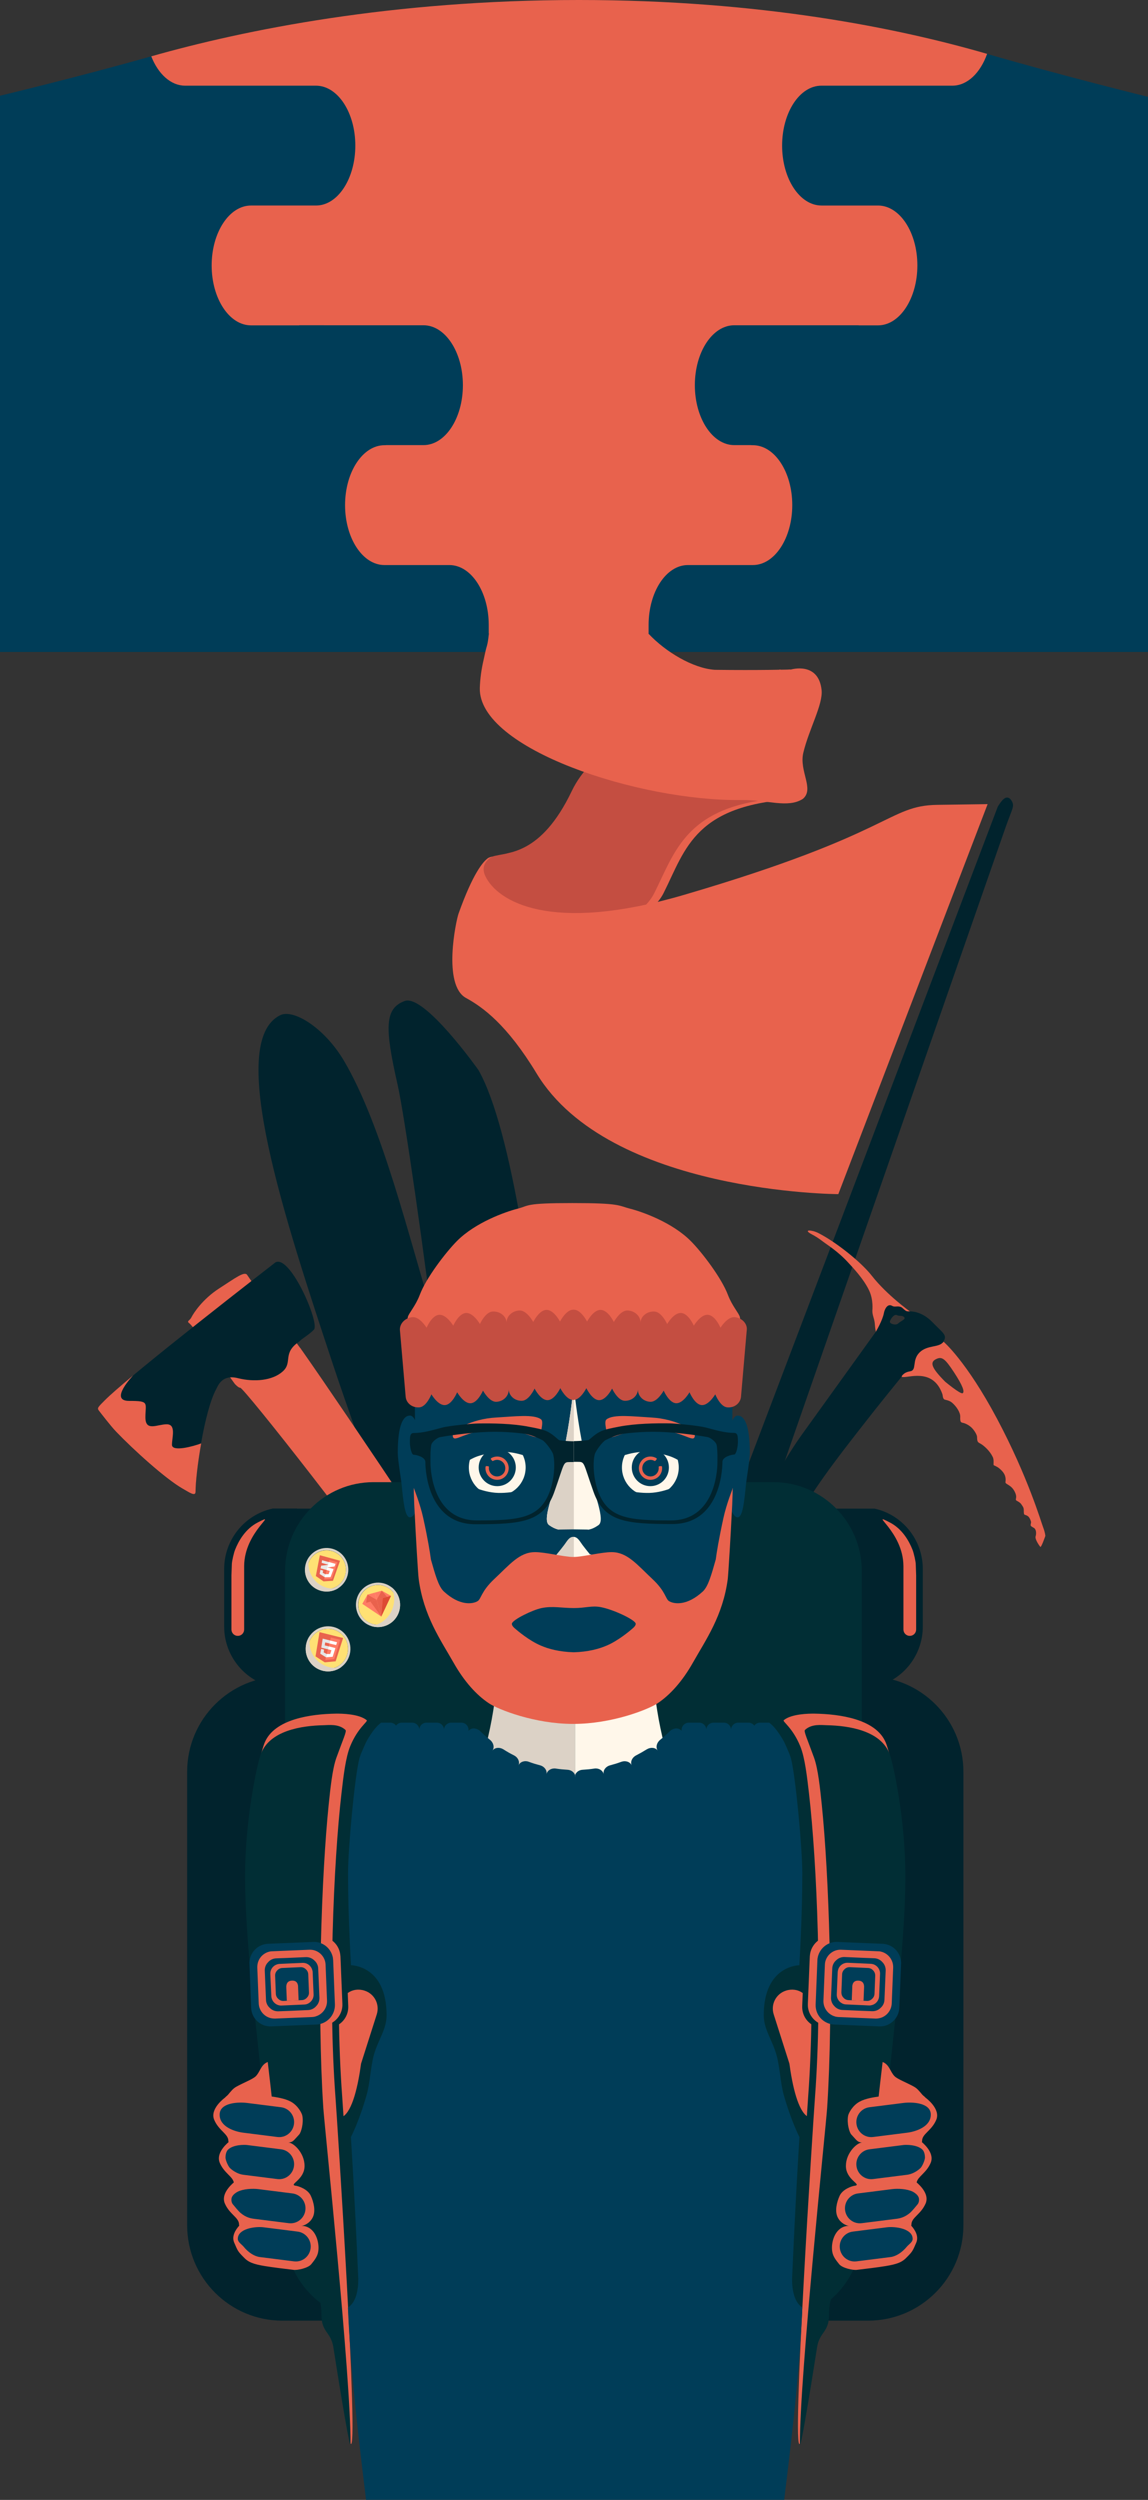 <?xml version="1.0" encoding="utf-8"?>
<!-- Generator: Adobe Illustrator 22.0.1, SVG Export Plug-In . SVG Version: 6.00 Build 0)  -->
<svg version="1.1" id="Layer_1" xmlns="http://www.w3.org/2000/svg" xmlns:xlink="http://www.w3.org/1999/xlink" x="0px" y="0px"
	 viewBox="0 0 1119.5 2436.4" style="enable-background:new 0 0 1119.5 2436.4;" xml:space="preserve">
<rect x="0" y="0" width="1119.5" height="2436.4" fill="#333333" stroke="none"/>
<style type="text/css">
	.st0{fill:#003D58;}
	.st1{fill:#E8624D;}
	.st2{fill:none;}
	.st3{fill:#C44E41;}
	.st4{fill:#01232D;}
	.st5{fill:#012E35;}
	.st6{fill:#DCD2C6;}
	.st7{fill:#FFE174;}
	.st8{fill:#E9624D;}
	.st9{fill:#FF7B65;}
	.st10{fill:#FEFEFF;}
	.st11{fill:#E5E5E6;}
	.st12{fill:#E9E9E8;}
	.st13{fill:#FFFFFE;}
	.st14{fill:#DD4B33;}
	.st15{fill:#FFF7EA;}
</style>
<g>
	<path class="st0" d="M-4.5,635.4h1124l0-541c0,0-82.3-20.2-157-41.9c-86.7-25.2-723.6-23.5-815,2.4C74,75.7-4.5,94.4-4.5,94.4
		L-4.5,635.4z"/>
	<path class="st1" d="M564.5,0C564.5,0,564.5,0,564.5,0C564.4,0,564.4,0,564.5,0C382,0,238.9,29,147.5,54.9
		c6.7,17.1,19,28.6,33,28.6h127.8c0,0,0,0-0.1,0c21.2,0.1,38.3,26.2,38.3,58.4s-17.1,58.4-38.3,58.4c0,0,0,0,0.1,0h-63.5
		c-21.2,0-38.4,26.2-38.4,58.4c0,32.3,17.2,58.4,38.4,58.4h47v-0.1H413c21.2,0,38.4,26.2,38.4,58.4c0,32.3-17.2,58.4-38.4,58.4
		h-36.2c-0.7,0.1-1.4,0.1-2.1,0.1c0,0,0,0,0.1,0h0.1c-21.2,0-38.4,26.2-38.4,58.4c0,32.3,17.2,58.4,38.4,58.4h63.5c0,0,0,0-0.1,0
		c21.2,0.1,38.3,26.2,38.3,58.4c0,2.9,0,5.7,0,8.4h155.9c0-2.8,0-5.6,0-8.4c0-32.2,17.1-58.4,38.3-58.4c0,0,0,0-0.1,0h63.5
		c21.2,0,38.4-26.2,38.4-58.4c0-32.3-17.2-58.4-38.4-58.4c0,0,0,0,0,0c-0.7,0-1.4,0-2.1-0.1H716c-21.2,0-38.4-26.2-38.4-58.4
		c0-32.3,17.2-58.4,38.4-58.4h121.3v0.1h18.9c21.2,0,38.4-26.2,38.4-58.4c0-32.3-17.2-58.4-38.4-58.4h-55.3c0,0,0,0,0.1,0
		c-21.2-0.1-38.3-26.2-38.3-58.4s17.1-58.4,38.3-58.4c0,0,0,0-0.1,0h127.8c14.7,0,27.4-12.6,33.9-31C875.8,27.3,741.3,0,564.5,0z"/>
	<ellipse class="st2" cx="726.2" cy="635.4" rx="30.6" ry="22.8"/>
	<path class="st1" d="M770.3,652.4c0,0-167,41.9-203.5,118.3s-69,51.3-78.6,65.7s-40.6,48-9.6,76.4s146.7,0.9,168.5-42.4
		c21.8-43.3,30.2-88,134.8-92C741.3,741.3,770.3,652.4,770.3,652.4z"/>
	<path class="st3" d="M761.2,652.4c0,0-167,41.9-203.5,118.3c-30.5,63.9-63.3,59.6-77.2,64c-0.8,0.2-1.9,0.6-3.2,1.4
		c-3.4,2-2.8,2.7-4.7,5c-11.2,12.8-28,48.9-3.1,71.8c30.9,28.4,146.7,0.9,168.5-42.4c19-37.9,29.5-78.2,101.3-90
		c10.3-1.7,20.3-1.4,33.5-1.9C732.2,741.3,761.2,652.4,761.2,652.4z"/>
	<path class="st4" d="M647.1,1644.7l325.9-858.5c0,0,3.1-5.4,6-7.7c2.8-2.2,5.4-1.3,7.2,1.5c3.6,5.6,1.2,7.2-5.2,25.2
		c-6.4,18-297,852-297,852S656,1678.3,647.1,1644.7z"/>
	<path class="st1" d="M480.4,834.7c0,0-13.5,6-7,19.4c11.5,23.8,62.2,56.5,193.4,18.1c205.3-60.1,198.5-87.1,247.4-87.8
		c48.9-0.7,48.9-0.7,48.9-0.7l-145.6,380.1c0,0-223.4-0.7-294.2-117.6c-29.1-48-52.8-64.8-68.9-73.6c-23-12.7-9.7-75.4-7.2-82.3
		c13.9-38.9,23.8-50.7,29-54.2C477.4,835.4,479.8,834.9,480.4,834.7C481.4,834.5,480.4,834.7,480.4,834.7z"/>
	<path class="st1" d="M407.2,1306.8"/>
	<path class="st1" d="M783.4,733.5c5.5-22.9,19.3-47,17.8-61c-3-28-29.8-20-29.8-20s-31.6,0.9-74.4,0.3c-21.4-1.5-47.9-17.5-64.4-35
		c-0.4-0.4-25.9-24.6-48.3-24.7c-45.7-0.1-100.7,23.4-101.2,20.8c-0.1-0.5-6.3,3.3-6.4,3.9c-1.2,11.9-2.1,11.2-3.5,18c0,0,0,0,0,0
		c-0.5,2.3-1,4.7-1.6,7.3c-2.1,8.9-3.4,18.2-3.7,27.4c-1.6,59.2,155.1,110.6,255.3,109.2c24.7-0.4,45,8.3,59.7-1.1
		C794.5,768.9,779,751.6,783.4,733.5z"/>
	<path class="st4" d="M852.9,1470.3h-12.8h-10.8h-32.9l5.7,199.8c0,0,58.5-28.3,56.3-27.6c0,0,0,0,0,0c24-7.8,41.5-30.5,41.5-57.3
		V1529C899.8,1500.2,879.7,1476.2,852.9,1470.3z"/>
	<path class="st4" d="M265.6,1470.3h12.8h10.8h32.9l-5.7,199.8c0,0-58.5-28.3-56.3-27.6c0,0,0,0,0,0c-24-7.8-41.5-30.5-41.5-57.3
		V1529C218.7,1500.2,238.8,1476.2,265.6,1470.3z"/>
	<g>
		<path class="st4" d="M695,2036.5c0,0-258.1-706.4-272.2-752.2c-23.8-77.3-49.9-187.1-87.5-250.7c-19.1-32.1-49.2-50.5-62-44.2
			c-53.3,26,5,200.5,52,342.2s273.7,746.6,273.7,746.6L695,2036.5z"/>
		<path class="st4" d="M466.6,1042.9c0,0-52.8-74.6-72.1-67.3c-19.3,7.3-19.5,25.6-6.8,81.4c6.5,28.5,26.3,164.9,39.4,274.2
			c12.6,104.7,18.6,179.9,25,321c91,288.8,137.3,377,137.3,377L558.3,1706C558.3,1706,532.2,1158.7,466.6,1042.9z"/>
	</g>
	<g>
		<path class="st1" d="M566.7,1745.5c-12.2-12.3-27.5-58.8-65-118.9c-36.9-58.9-162.6-247-206.3-309.2l0,0c0,0,0,0,0,0
			c-0.9-1.2-1.7-2.4-2.5-3.6c0,0-0.1,0-0.2-0.1c-10.6-14.5-49.3-67.2-51.5-70.9c-2.5-4.4-11.2,2.4-27.5,12.9
			c-16.3,10.5-25.1,24.3-27,28.1c-1.9,3.8-5.4,3.5-1.6,6.3c3.7,2.9,44,58.8,44,58.8c0,0,0,0,0,0c2,2,3.8,3.6,5.2,3.6
			c3.6,0,124.1,152.8,174.9,227.8c50.7,75,61.5,90.1,69.2,120.1c7.8,30-5.4,73.8,8.4,73.8c13.7,0,49.2,5.1,54.3,0
			C546.1,1769.2,578.9,1757.8,566.7,1745.5z"/>
		<path class="st4" d="M275.7,1336.6c10.1-9-0.9-17.7,16.3-29.3c2.6-2.9,8.7-5.9,14.1-11.4c6.3-6.3-25.2-78.2-38.9-64.5
			c0,0-140.3,108.5-164.9,133.2c-7,7-7.9,7.8-6,10.3c1.2,1.5,11.3,14.8,16.9,20.6c16.7,17.4,47.9,45.8,64.9,55.5
			c7,4,12.5,7.9,12.5,2.8c0-17.9,8.5-78.1,20.1-99.7c1.9-3.6,5.8-15,21.5-10.9C248,1347.1,265.7,1345.6,275.7,1336.6z"/>
		<path class="st1" d="M102.4,1364.5c-7,7-7.9,7.8-6,10.3c1.2,1.5,11.3,14.8,16.9,20.6c16.7,17.4,47.9,45.8,64.9,55.5
			c7,4,12.5,7.9,12.5,2.8c0-8.7,2-27.5,5.5-47c0,0,0,0,0,0c-7.6,2.9-28.5,8.6-28.5,1.4s4.3-20-5.1-20s-20.8,7.4-20.8-6.8
			s4.3-16-15.9-16c-20.1,0,4-24.8,4-24.9C117.3,1350.9,107.4,1359.5,102.4,1364.5z"/>
	</g>
	<g>
		<g>
			<path class="st1" d="M850.3,1243.5c-10.5-13.5-35.1-33.1-52.3-41.8c-6.5-3.3-15.6-3.6-6.3,1.3c3.1,1.6,6.8,3.9,10.8,7
				c4,3.1,14.7,9.5,25.1,21c3.2,3.5,14.6,15.2,20,26.8c4.3,9.2,3.1,19,3.1,19.7c0,4.5,1.8,7.2,2.3,11.7c0.6,5.2,0.2,12.2,6.8,18.4
				c7.9,7.5,3.8-12.2,6.1-23.9c0.2-1.3,4.7-6.2,7.4-6.2c1.2,0,6.3,3.9,7.4,3.9c8.4,0,6.6-3.3,6.6-3.3S864.9,1262.1,850.3,1243.5z"/>
			<path class="st1" d="M1017.3,1488.7c-1.9-4.9-14.8-49.2-44.9-105.8s-52.3-75.3-52.3-75.3c-3.7,6.4-17.1-12.6-31.3,1.6
				c-14.2,14.3-5.5,22-5.5,22l-6.2,2.9l2.4,7.8c5,1.8,30.1-9.8,39.5,16.8c0.4,1.1,0.2,4.1,1.9,5.2c0.6,0.4,4.7,0.7,7.6,3.2
				c4.3,3.7,8.1,9.6,7.9,13.7c-0.3,6.8,1.4,5.2,4.4,6.4c0.5,0.2,3.8,1.4,6.7,4.2c2.9,2.8,5.3,7.2,5.3,9c0.1,5.9,1,5,4.5,7.3
				c2.6,1.7,8,6.4,10.7,12.1c1.7,3,0.4,7.8,1.1,8.2s3.6,1.5,5.4,3.1c3.4,2.9,7,6.5,6,13.3c-0.4,2.5,6.3,2.3,9.7,10.9
				c1.7,4.3-0.1,5.5,0.6,6.7c0.7,1.1,3.7,1.5,5.6,4.7c0.4,0.7,1.6,2.1,1.8,3.5c0.4,2.1-0.1,4.2,0.6,5.7c0.3,0.6,2.5,0.6,4.2,2.3
				c1.6,1.7,2.6,5.1,2.5,5.4c-0.4,1.7-0.5,2.6-0.4,3.1c0.2,0.9,2,1.7,3.3,2.5c2.1,1.4,2.4,5.3,1.5,8.1s3.7,9.3,4.6,10.3
				c0.9,0.9,4.9-10.7,4.9-10.7S1019.2,1493.6,1017.3,1488.7z M938.8,1357.8c-2,1.4-17.1-11.2-17.1-11.2
				c-13.5-13.6-15.1-18.8-9.1-21.9c6-3.1,9-0.5,17.7,12.7C939,1350.7,940.8,1356.4,938.8,1357.8z"/>
		</g>
		<path class="st4" d="M909.2,1288.5c-10.9-11.2-21.8-10.4-21.8-10.4c-0.9,0-1.8,0-2.6-0.1c-2.3-0.2-4.5-3.7-6.5-4.3
			c-3.1-1.1-5.9,0.4-8.1-0.9c-4.9-3-7.6,3.6-8.2,6.7c-1.3,7.4-7.9,18.4-7.9,18.4c-6.6,9.1-42,58.5-71.8,99.8
			c-33,45.7-69.8,128.9-69.8,128.9S605.4,1769.1,600.3,1781c-2.6,6-0.6,9.1,0.6,14.9c1.2,5.7,1.5,14.2,1.5,17.9
			c0,1.9,9-2.1,10.7-2.9c5.5-2.7,9-4.2,12.8-8.9c6.9-8.6,12-22.1,12-22.1l59.9-129.6c0,0,60.7-132.7,76.4-164
			c15.8-31.4,42.8-65.9,63.8-92.9s40.7-51,40.7-51s1.6-4.8,8.7-5.9c7.1-1.1,1.5-10.6,9.3-18.4c7.9-7.8,19.7-4.3,23.4-10.7
			S920.1,1299.7,909.2,1288.5z M620.6,1799.6c-0.2,1.1-1.6,4.1-5.2,6.2c-2.7,1.6-7.8,2.7-8.3,2.3c-1.2-0.9-1.3-3.5-1.5-6.2
			c-0.2-2.7-0.7-5.3-0.7-7.3c0-3,2.9-1.8,5.4-2.1c2.5-0.3,4.5-2,4.5-2C623.2,1792.6,621,1797.7,620.6,1799.6z M875.9,1289.8
			c-2.1,2.2-8.1,0.5-8.1-1.5s3.9-8,6.8-6.6s5-0.1,7.1,2C883.8,1285.7,878.1,1287.6,875.9,1289.8z"/>
	</g>
	<path class="st4" d="M182.5,2168.7l0-441.9c0-51.4,41.7-93,93-93l571,0c51.4,0,93,41.7,93,93l0,441.9c0,51.4-41.7,93-93,93l-571,0
		C224.2,2261.8,182.5,2220.1,182.5,2168.7z"/>
	<path class="st5" d="M754.2,1444.5h-195h-195c-47.6,0-86.2,38.8-86.2,86.7V2175c0,34.4,19.9,64.1,48.8,78.2c4.1,2,6.5,7.2,10.9,8.6
		c7.8,2.3,18,0,26.5,0h195h195c8.5,0,18.7,2.3,26.5,0c4.5-1.3,6.8-6.6,10.9-8.6c28.9-14,48.8-43.7,48.8-78.2v-643.8
		C840.4,1483.3,801.8,1444.5,754.2,1444.5z"/>
	<path class="st6" d="M464.3,1735c0,0,19.8-58.3,19.8-102.5s76.9,3.7,76.9,3.7v184.5C561,1820.8,464.3,1814.7,464.3,1735z"/>
	<g>
		<g>
			<g>
				<path class="st6" d="M325.1,1585.6c-11.7-2.9-23.5,4.3-26.4,16.1c-2.9,11.8,4.3,23.7,16,26.6c11.7,2.9,23.5-4.3,26.4-16.1
					C344,1600.4,336.8,1588.5,325.1,1585.6z M338.8,1611.6c-2.5,10.5-13.1,16.9-23.5,14.3c-10.4-2.6-16.8-13.1-14.3-23.6
					c2.5-10.5,13.1-16.9,23.5-14.3C335,1590.5,341.4,1601.1,338.8,1611.6z"/>
				<path class="st7" d="M338.8,1611.6c-2.5,10.5-13.1,16.9-23.5,14.3c-10.4-2.6-16.8-13.1-14.3-23.6c2.5-10.5,13.1-16.9,23.5-14.3
					C335,1590.5,341.4,1601.1,338.8,1611.6z"/>
			</g>
			<path class="st2" d="M314.8,1628.3c-11.7-2.9-18.9-14.8-16-26.6c2.9-11.8,14.7-19,26.4-16.1c11.7,2.9,18.9,14.8,16,26.6
				C338.3,1624,326.5,1631.2,314.8,1628.3z"/>
			<g>
				<polygon class="st8" points="311.6,1590.7 307.7,1614.3 316.7,1620.1 327.3,1619.1 334.6,1596.4 				"/>
				<polygon class="st9" points="322.6,1595.9 331.7,1598.1 326,1616.9 317.2,1617.8 				"/>
				<polygon class="st10" points="318.6,1612 317.9,1615.2 324.4,1614.7 327.1,1606.2 320.5,1604.5 319.8,1607.4 323.2,1608.3 
					322,1612 				"/>
				<polygon class="st11" points="321.9,1598.8 314.7,1597 313.3,1605.8 319.8,1607.4 320.5,1604.5 316.7,1603.6 317.1,1600.7 
					321.2,1601.7 				"/>
				<polygon class="st10" points="321.2,1601.7 321.9,1598.8 328.7,1600.5 327.8,1603.3 				"/>
				<polygon class="st11" points="318.6,1612 317.9,1615.2 312.3,1611.7 313.2,1607 316,1607.7 315.7,1610.4 				"/>
			</g>
		</g>
		<g>
			<g>
				<ellipse class="st7" cx="318.5" cy="1529.9" rx="18.9" ry="19"/>
			</g>
			<path class="st6" d="M324.1,1509.4c-11.3-3.1-22.9,3.6-26,14.9c-3.1,11.3,3.5,23,14.8,26.1c11.3,3.1,22.9-3.6,26-14.9
				C342,1524.2,335.4,1512.5,324.1,1509.4z M313.5,1548.2c-10.1-2.8-16-13.2-13.2-23.4s13.2-16.1,23.2-13.3
				c10.1,2.8,16,13.2,13.2,23.4C334,1545,323.6,1551,313.5,1548.2z"/>
			<g>
				<polygon class="st8" points="311.9,1515.7 308,1536 315.5,1541.2 324.7,1540.6 331.6,1521.1 				"/>
				<polygon class="st9" points="321.2,1520.4 329.1,1522.6 323.7,1538.7 316.1,1539.3 				"/>
			</g>
			<g id="Layer_x0020_1_3_">
				<g id="_400352496_3_">
					<g>
						<polygon class="st12" points="319.9,1525.1 313.2,1525.9 312.7,1528.5 319.2,1527.6 326.1,1526.6 327.1,1524.1 						"/>
						<polygon class="st12" points="320.6,1522.4 320.7,1522.4 320.7,1522.4 320.8,1522.4 320.8,1522.4 320.9,1522.4 320.9,1522.4 
							321,1522.5 321,1522.5 321.1,1522.5 321.1,1522.5 321.2,1522.5 321.2,1522.5 321.3,1522.5 321.3,1522.6 321.4,1522.6 
							321.4,1522.6 321.5,1522.6 321.5,1522.6 321.6,1522.6 321.6,1522.6 321.7,1522.7 321.7,1522.7 321.8,1522.7 321.8,1522.7 
							321.9,1522.7 321.9,1522.7 322,1522.7 322,1522.8 322.1,1522.8 322.1,1522.8 322.2,1522.8 322.3,1522.8 322.3,1522.8 
							322.4,1522.8 322.4,1522.9 322.5,1522.9 322.5,1522.9 322.6,1522.9 322.6,1522.9 322.7,1522.9 322.7,1522.9 322.8,1522.9 
							322.8,1523 322.9,1523 322.9,1523 323,1523 323,1523 323.1,1523 323.1,1523 323.2,1523.1 323.2,1523.1 323.3,1523.1 
							323.3,1523.1 323.4,1523.1 323.4,1523.1 323.5,1523.1 323.5,1523.2 323.6,1523.2 323.6,1523.2 323.7,1523.2 323.7,1523.2 
							323.8,1523.2 323.8,1523.2 323.9,1523.3 323.9,1523.3 324,1523.3 324,1523.3 324.1,1523.3 324.1,1523.3 324.2,1523.3 
							324.2,1523.4 324.3,1523.4 324.3,1523.4 324.4,1523.4 324.4,1523.4 324.5,1523.4 324.5,1523.4 324.6,1523.5 324.6,1523.5 
							324.7,1523.5 324.7,1523.5 324.8,1523.5 324.8,1523.5 324.9,1523.5 325,1523.6 325,1523.6 325.1,1523.6 325.1,1523.6 
							325.2,1523.6 325.2,1523.6 325.3,1523.6 325.3,1523.7 325.4,1523.7 325.4,1523.7 325.5,1523.7 325.5,1523.7 325.6,1523.7 
							325.6,1523.7 325.7,1523.8 325.7,1523.8 325.8,1523.8 325.8,1523.8 325.9,1523.8 325.9,1523.8 326,1523.8 326,1523.8 
							326.1,1523.9 326.1,1523.9 326.2,1523.9 326.2,1523.9 326.3,1523.9 326.3,1523.9 326.4,1523.9 326.4,1524 326.5,1524 
							326.5,1524 326.6,1524 326.6,1524 326.7,1524 326.7,1524 326.8,1524.1 326.8,1524.1 326.9,1524.1 326.9,1524.1 327,1524.1 
							327,1524.1 327.1,1524.1 326.9,1524.6 326.7,1525.1 326.5,1525.6 326.3,1526.1 326.1,1526.6 326.1,1526.6 326.1,1526.6 
							326.1,1526.6 326,1526.6 326,1526.6 325.9,1526.6 325.9,1526.6 325.8,1526.5 325.8,1526.5 325.7,1526.5 325.7,1526.5 
							325.6,1526.5 325.6,1526.5 325.5,1526.5 325.5,1526.4 325.4,1526.4 325.4,1526.4 325.3,1526.4 325.3,1526.4 325.2,1526.4 
							325.2,1526.4 325.1,1526.3 325.1,1526.3 325,1526.3 325,1526.3 324.9,1526.3 324.9,1526.3 324.8,1526.3 324.8,1526.2 
							324.7,1526.2 324.7,1526.2 324.6,1526.2 324.6,1526.2 324.5,1526.2 324.5,1526.2 324.4,1526.2 324.4,1526.1 324.3,1526.1 
							324.3,1526.1 324.2,1526.1 324.2,1526.1 324.1,1526.1 324.1,1526.1 324,1526 323.9,1526 323.9,1526 323.8,1526 323.8,1526 
							323.7,1526 323.7,1526 323.6,1525.9 323.6,1525.9 323.5,1525.9 323.5,1525.9 323.4,1525.9 323.4,1525.9 323.3,1525.9 
							323.3,1525.8 323.2,1525.8 323.2,1525.8 323.1,1525.8 323.1,1525.8 323,1525.8 323,1525.8 322.9,1525.7 322.9,1525.7 
							322.8,1525.7 322.8,1525.7 322.7,1525.7 322.7,1525.7 322.6,1525.7 322.6,1525.6 322.5,1525.6 322.5,1525.6 322.4,1525.6 
							322.4,1525.6 322.3,1525.6 322.3,1525.6 322.2,1525.5 322.2,1525.5 322.1,1525.5 322.1,1525.5 322,1525.5 322,1525.5 
							321.9,1525.5 321.9,1525.4 321.8,1525.4 321.8,1525.4 321.7,1525.4 321.7,1525.4 321.6,1525.4 321.6,1525.4 321.5,1525.3 
							321.5,1525.3 321.4,1525.3 321.4,1525.3 321.3,1525.3 321.2,1525.3 321.2,1525.3 321.1,1525.3 321.1,1525.2 321,1525.2 
							321,1525.2 320.9,1525.2 320.9,1525.2 320.8,1525.2 320.8,1525.2 320.7,1525.1 320.7,1525.1 320.6,1525.1 320.6,1525.1 
							320.5,1525.1 320.5,1525.1 320.4,1525.1 320.4,1525 320.3,1525 320.3,1525 320.3,1525 320.2,1525 320.2,1525 320.1,1525 
							320.1,1525 320,1524.9 320,1524.9 319.9,1524.9 319.9,1524.9 319.9,1524.9 319.9,1524.9 319.8,1524.9 319.8,1524.9 
							319.7,1524.9 319.7,1524.8 319.6,1524.8 319.6,1524.8 319.5,1524.8 319.5,1524.8 319.4,1524.8 319.4,1524.8 319.3,1524.7 
							319.3,1524.7 319.2,1524.7 319.2,1524.7 319.1,1524.7 319.1,1524.7 319,1524.7 319,1524.6 318.9,1524.6 318.9,1524.6 
							318.8,1524.6 318.8,1524.6 318.7,1524.6 318.7,1524.6 318.6,1524.5 318.5,1524.5 318.5,1524.5 318.4,1524.5 318.4,1524.5 
							318.3,1524.5 318.3,1524.5 318.2,1524.4 318.2,1524.4 318.1,1524.4 318.1,1524.4 318,1524.4 318,1524.4 317.9,1524.4 
							317.9,1524.4 317.8,1524.3 317.8,1524.3 317.7,1524.3 317.7,1524.3 317.6,1524.3 317.6,1524.3 317.5,1524.3 317.5,1524.2 
							317.4,1524.2 317.4,1524.2 317.3,1524.2 317.3,1524.2 317.2,1524.2 317.2,1524.2 317.1,1524.1 317.1,1524.1 317,1524.1 
							317,1524.1 316.9,1524.1 316.9,1524.1 316.8,1524.1 316.8,1524 316.7,1524 316.7,1524 316.6,1524 316.6,1524 316.5,1524 
							316.5,1524 316.4,1523.9 316.4,1523.9 316.3,1523.9 316.3,1523.9 316.2,1523.9 316.2,1523.9 316.1,1523.9 316.1,1523.8 
							316,1523.8 316,1523.8 315.9,1523.8 315.9,1523.8 315.8,1523.8 315.7,1523.8 315.7,1523.7 315.6,1523.7 315.6,1523.7 
							315.5,1523.7 315.5,1523.7 315.4,1523.7 315.4,1523.7 315.3,1523.6 315.3,1523.6 315.2,1523.6 315.2,1523.6 315.1,1523.6 
							315.1,1523.6 315,1523.6 315,1523.5 314.9,1523.5 314.9,1523.5 314.8,1523.5 314.8,1523.5 314.7,1523.5 314.7,1523.5 
							314.6,1523.4 314.6,1523.4 314.5,1523.4 314.5,1523.4 314.4,1523.4 314.4,1523.4 314.3,1523.4 314.3,1523.4 314.2,1523.3 
							314.2,1523.3 314.1,1523.3 314.1,1523.3 314,1523.3 314,1523.3 313.9,1523.3 313.9,1523.2 313.8,1523.2 313.8,1523.2 
							313.7,1523.2 313.7,1523.2 313.7,1523.1 313.7,1522.7 313.8,1522.3 313.9,1521.8 313.9,1521.4 314,1521 314.1,1520.5 
							314.1,1520.6 314.2,1520.6 314.2,1520.6 314.3,1520.6 314.3,1520.6 314.4,1520.6 314.4,1520.6 314.5,1520.7 314.5,1520.7 
							314.6,1520.7 314.6,1520.7 314.7,1520.7 314.7,1520.7 314.8,1520.7 314.8,1520.8 314.9,1520.8 314.9,1520.8 315,1520.8 
							315,1520.8 315.1,1520.8 315.1,1520.8 315.2,1520.9 315.2,1520.9 315.3,1520.9 315.3,1520.9 315.4,1520.9 315.4,1520.9 
							315.5,1520.9 315.5,1521 315.6,1521 315.6,1521 315.7,1521 315.7,1521 315.8,1521 315.8,1521 315.9,1521.1 315.9,1521.1 
							316,1521.1 316,1521.1 316.1,1521.1 316.1,1521.1 316.2,1521.1 316.2,1521.1 316.3,1521.2 316.3,1521.2 316.4,1521.2 
							316.4,1521.2 316.5,1521.2 316.5,1521.2 316.6,1521.2 316.6,1521.3 316.7,1521.3 316.8,1521.3 316.8,1521.3 316.9,1521.3 
							316.9,1521.3 317,1521.3 317,1521.4 317.1,1521.4 317.1,1521.4 317.2,1521.4 317.2,1521.4 317.3,1521.4 317.3,1521.4 
							317.4,1521.5 317.4,1521.5 317.5,1521.5 317.5,1521.5 317.6,1521.5 317.6,1521.5 317.7,1521.5 317.7,1521.6 317.8,1521.6 
							317.8,1521.6 317.9,1521.6 317.9,1521.6 318,1521.6 318,1521.6 318.1,1521.7 318.1,1521.7 318.2,1521.7 318.2,1521.7 
							318.3,1521.7 318.3,1521.7 318.4,1521.7 318.4,1521.8 318.5,1521.8 318.5,1521.8 318.6,1521.8 318.6,1521.8 318.7,1521.8 
							318.7,1521.8 318.8,1521.9 318.8,1521.9 318.9,1521.9 318.9,1521.9 319,1521.9 319,1521.9 319.1,1521.9 319.1,1522 
							319.2,1522 319.2,1522 319.3,1522 319.3,1522 319.4,1522 319.5,1522 319.5,1522 319.6,1522.1 319.6,1522.1 319.7,1522.1 
							319.7,1522.1 319.8,1522.1 319.8,1522.1 319.9,1522.1 319.9,1522.2 320,1522.2 320,1522.2 320.1,1522.2 320.1,1522.2 
							320.2,1522.2 320.2,1522.2 320.3,1522.3 320.3,1522.3 320.4,1522.3 320.4,1522.3 320.5,1522.3 320.5,1522.3 320.6,1522.3 
							320.6,1522.4 						"/>
						<polygon class="st12" points="313.2,1525.9 325.2,1529.2 324.3,1531.7 312.7,1528.5 						"/>
						<polygon class="st12" points="312.5,1529.9 315.1,1530.7 314.7,1532.8 317.4,1534.3 320.5,1534.2 321.7,1530.9 324.3,1531.6 
							322.3,1537 316.6,1537.1 311.7,1534 						"/>
					</g>
					<g>
						<polygon class="st13" points="319.2,1527.6 326.1,1526.6 327.1,1524.1 319.9,1525.1 						"/>
						<polygon class="st13" points="320.6,1522.4 320.7,1522.4 320.7,1522.4 320.8,1522.4 320.8,1522.4 320.9,1522.4 320.9,1522.4 
							321,1522.5 321,1522.5 321.1,1522.5 321.1,1522.5 321.2,1522.5 321.2,1522.5 321.3,1522.5 321.3,1522.6 321.4,1522.6 
							321.4,1522.6 321.5,1522.6 321.5,1522.6 321.6,1522.6 321.6,1522.6 321.7,1522.7 321.7,1522.7 321.8,1522.7 321.8,1522.7 
							321.9,1522.7 321.9,1522.7 322,1522.7 322,1522.8 322.1,1522.8 322.1,1522.8 322.2,1522.8 322.3,1522.8 322.3,1522.8 
							322.4,1522.8 322.4,1522.9 322.5,1522.9 322.5,1522.9 322.6,1522.9 322.6,1522.9 322.7,1522.9 322.7,1522.9 322.8,1522.9 
							322.8,1523 322.9,1523 322.9,1523 323,1523 323,1523 323.1,1523 323.1,1523 323.2,1523.1 323.2,1523.1 323.3,1523.1 
							323.3,1523.1 323.4,1523.1 323.4,1523.1 323.5,1523.1 323.5,1523.2 323.6,1523.2 323.6,1523.2 323.7,1523.2 323.7,1523.2 
							323.8,1523.2 323.8,1523.2 323.9,1523.3 323.9,1523.3 324,1523.3 324,1523.3 324.1,1523.3 324.1,1523.3 324.2,1523.3 
							324.2,1523.4 324.3,1523.4 324.3,1523.4 324.4,1523.4 324.4,1523.4 324.5,1523.4 324.5,1523.4 324.6,1523.5 324.6,1523.5 
							324.7,1523.5 324.7,1523.5 324.8,1523.5 324.8,1523.5 324.9,1523.5 325,1523.6 325,1523.6 325.1,1523.6 325.1,1523.6 
							325.2,1523.6 325.2,1523.6 325.3,1523.6 325.3,1523.7 325.4,1523.7 325.4,1523.7 325.5,1523.7 325.5,1523.7 325.6,1523.7 
							325.6,1523.7 325.7,1523.8 325.7,1523.8 325.8,1523.8 325.8,1523.8 325.9,1523.8 325.9,1523.8 326,1523.8 326,1523.8 
							326.1,1523.9 326.1,1523.9 326.2,1523.9 326.2,1523.9 326.3,1523.9 326.3,1523.9 326.4,1523.9 326.4,1524 326.5,1524 
							326.5,1524 326.6,1524 326.6,1524 326.7,1524 326.7,1524 326.8,1524.1 326.8,1524.1 326.9,1524.1 326.9,1524.1 327,1524.1 
							327,1524.1 327.1,1524.1 326.9,1524.6 326.7,1525.1 326.5,1525.6 326.3,1526.1 326.1,1526.6 326.1,1526.6 326.1,1526.6 
							326.1,1526.6 326,1526.6 326,1526.6 325.9,1526.6 325.9,1526.6 325.8,1526.5 325.8,1526.5 325.7,1526.5 325.7,1526.5 
							325.6,1526.5 325.6,1526.5 325.5,1526.5 325.5,1526.4 325.4,1526.4 325.4,1526.4 325.3,1526.4 325.3,1526.4 325.2,1526.4 
							325.2,1526.4 325.1,1526.3 325.1,1526.3 325,1526.3 325,1526.3 324.9,1526.3 324.9,1526.3 324.8,1526.3 324.8,1526.2 
							324.7,1526.2 324.7,1526.2 324.6,1526.2 324.6,1526.2 324.5,1526.2 324.5,1526.2 324.4,1526.2 324.4,1526.1 324.3,1526.1 
							324.3,1526.1 324.2,1526.1 324.2,1526.1 324.1,1526.1 324.1,1526.1 324,1526 323.9,1526 323.9,1526 323.8,1526 323.8,1526 
							323.7,1526 323.7,1526 323.6,1525.9 323.6,1525.9 323.5,1525.9 323.5,1525.9 323.4,1525.9 323.4,1525.9 323.3,1525.9 
							323.3,1525.8 323.2,1525.8 323.2,1525.8 323.1,1525.8 323.1,1525.8 323,1525.8 323,1525.8 322.9,1525.7 322.9,1525.7 
							322.8,1525.7 322.8,1525.7 322.7,1525.7 322.7,1525.7 322.6,1525.7 322.6,1525.6 322.5,1525.6 322.5,1525.6 322.4,1525.6 
							322.4,1525.6 322.3,1525.6 322.3,1525.6 322.2,1525.5 322.2,1525.5 322.1,1525.5 322.1,1525.5 322,1525.5 322,1525.5 
							321.9,1525.5 321.9,1525.4 321.8,1525.4 321.8,1525.4 321.7,1525.4 321.7,1525.4 321.6,1525.4 321.6,1525.4 321.5,1525.3 
							321.5,1525.3 321.4,1525.3 321.4,1525.3 321.3,1525.3 321.2,1525.3 321.2,1525.3 321.1,1525.3 321.1,1525.2 321,1525.2 
							321,1525.2 320.9,1525.2 320.9,1525.2 320.8,1525.2 320.8,1525.2 320.7,1525.1 320.7,1525.1 320.6,1525.1 320.6,1525.1 
							320.5,1525.1 320.5,1525.1 320.4,1525.1 320.4,1525 320.3,1525 320.3,1525 320.3,1525 320.2,1525 320.2,1525 320.1,1525 
							320.1,1525 320,1524.9 320,1524.9 319.9,1524.9 						"/>
						<polygon class="st13" points="319.2,1527.6 325.2,1529.2 324.3,1531.7 318.5,1530.1 						"/>
						<polygon class="st13" points="317.4,1534.3 320.5,1534.2 321.7,1530.9 324.3,1531.6 322.3,1537 316.6,1537.1 316.6,1537.1 
													"/>
					</g>
				</g>
			</g>
		</g>
		<g>
			<g>
				<ellipse class="st7" cx="368.6" cy="1564.1" rx="19.2" ry="19.4"/>
			</g>
			<path class="st6" d="M362.9,1543.2c-11.5,3.2-18.2,15.1-15,26.7s15,18.3,26.5,15.1s18.2-15.1,15-26.7
				C386.2,1546.7,374.3,1540,362.9,1543.2z M373.7,1582.7c-10.2,2.9-20.8-3.2-23.7-13.5s3.2-21,13.4-23.8
				c10.2-2.9,20.8,3.2,23.7,13.5C390,1569.2,384,1579.9,373.7,1582.7z"/>
			<polygon class="st9" points="358.4,1554.1 353.3,1563.1 371.8,1575.5 365.4,1552.2 			"/>
			<polygon class="st8" points="357.1,1562 367.3,1559.2 358.4,1554.1 			"/>
			<polygon class="st8" points="371.8,1575.5 361.2,1560.9 367.3,1559.2 			"/>
			<polygon class="st9" points="372.3,1550.3 381.3,1555.3 371.8,1575.5 365.4,1552.2 			"/>
			<polygon class="st8" points="377.4,1556.3 367.3,1559.2 372.3,1550.3 			"/>
			<polygon class="st8" points="371.8,1575.5 373.3,1557.5 367.3,1559.2 			"/>
			<polygon class="st8" points="361.2,1560.9 358.4,1554.1 357.1,1562 			"/>
			<polygon class="st14" points="381.3,1555.3 373.3,1557.5 371.8,1575.5 			"/>
		</g>
		<path class="st6" d="M318.6,1547.4c-12.9-3.6-20.5-17-16.9-29.9c0.1-0.2,0.1-0.4,0.2-0.6c-1.6,2.1-2.9,4.6-3.6,7.3
			c-3.1,11.3,3.5,23,14.8,26.1c6,1.7,12.2,0.5,17-2.6C326.4,1548.5,322.5,1548.4,318.6,1547.4z"/>
		<path class="st6" d="M389.4,1558.3c-1.3-4.7-4.1-8.6-7.6-11.4c5.8,12,1.8,26.8-9.7,34.1c-3,1.9-6.3,3.2-9.7,3.8
			c3.8,1.2,7.9,1.3,12,0.1C385.8,1581.7,392.5,1569.8,389.4,1558.3z"/>
		<path class="st6" d="M314.8,1628.3c6.5,1.6,13.1,0.1,18.2-3.7c-3.9,1.1-8.1,1.2-12.3,0.1c-13.2-3.3-21.4-16.7-18.1-30
			c0.1-0.5,0.2-0.9,0.4-1.4c-0.6,0.8-1.2,1.6-1.8,2.4c-1.1,1.8-1.9,3.8-2.4,5.9C295.9,1613.5,303,1625.4,314.8,1628.3z"/>
	</g>
	<path class="st15" d="M657.6,1735c0,0-19.8-58.3-19.8-102.5s-76.9,3.7-76.9,3.7v184.5C560.8,1820.8,657.6,1814.7,657.6,1735z"/>
	<path class="st0" d="M411.7,1429.1c0,27.4-5.3,49.7-11.9,49.7c-4.9,0-6.4-14.6-8.2-32.4c-0.6-5.9-3.7-23.6-3.7-30.4
		c0-27.4,5.3-36.4,11.9-36.4C406.3,1379.4,411.7,1401.7,411.7,1429.1z"/>
	<path class="st0" d="M707.4,1429.1c0,27.4,5.3,49.7,11.9,49.7c4.9,0,6.4-14.6,8.2-32.4c0.6-5.9,3.7-23.6,3.7-30.4
		c0-27.4-5.3-36.4-11.9-36.4S707.4,1401.7,707.4,1429.1z"/>
	<path class="st0" d="M714.2,1431.9v-99.5l-154.6-34.3l-155.2,48l0.6,85.9c0,0,2.3,118.2,23.5,138.1c21.2,20,78.8,73.9,135.7,73.9
		c56.9,0,133.9-86.9,133.9-86.9S714.2,1503.7,714.2,1431.9z"/>
	<g>
		<ellipse class="st15" cx="484.9" cy="1430.2" rx="27.7" ry="27.8"/>
		<ellipse class="st0" cx="484.9" cy="1430.2" rx="18.1" ry="18.2"/>
		<path class="st1" d="M478.9,1421.2L478.9,1421.2c-0.3,0.3-0.4,0.8-0.1,1.1l1.1,1.3c0.3,0.3,0.8,0.4,1.1,0.1l0,0
			c3.4-1.8,7.6-1,10.1,2.2c2.5,3.3,2.2,8.1-0.9,10.9c-3.4,3.1-8.7,2.8-11.6-0.8c-1.5-1.8-2.1-4.1-1.8-6.2l0,0c0-0.4-0.3-0.8-0.7-0.8
			l-1.7-0.2c-0.4,0-0.8,0.3-0.9,0.7l0,0c-0.4,3.1,0.5,6.4,2.8,9c3.9,4.3,10.6,5,15.2,1.5c5.3-4,6.1-11.5,1.9-16.5
			C489.9,1419.2,483.6,1418.3,478.9,1421.2z"/>
		<path class="st0" d="M523.2,1423c0,0-14.1-6.6-27.7-7.8s-26.5,3-30.1,4.2c-9.8,3.5-19,11.8-25,12.4
			C418.9,1434.2,515.3,1348.1,523.2,1423z"/>
		<path class="st0" d="M452.2,1444.4c0,0,13.8,8.9,30.5,10.4c15.6,1.4,33.8-4.6,43.1-3.8C544.9,1452.8,446.3,1511,452.2,1444.4z"/>
	</g>
	<g>
		<ellipse class="st15" cx="634.2" cy="1430.2" rx="27.7" ry="27.8"/>
		<ellipse class="st0" cx="634.2" cy="1430.2" rx="18.1" ry="18.2"/>
		<path class="st1" d="M640.2,1421.2L640.2,1421.2c0.3,0.3,0.4,0.8,0.1,1.1l-1.1,1.3c-0.3,0.3-0.8,0.4-1.1,0.1l0,0
			c-3.4-1.8-7.6-1-10.1,2.2c-2.5,3.3-2.2,8.1,0.9,10.9c3.4,3.1,8.7,2.8,11.6-0.8c1.5-1.8,2.1-4.1,1.8-6.2l0,0c0-0.4,0.3-0.8,0.7-0.8
			l1.7-0.2c0.4,0,0.8,0.3,0.9,0.7l0,0c0.4,3.1-0.5,6.4-2.8,9c-3.9,4.3-10.6,5-15.2,1.5c-5.3-4-6.1-11.5-1.9-16.5
			C629.2,1419.2,635.5,1418.3,640.2,1421.2z"/>
		<path class="st0" d="M595.9,1423c0,0,14.1-6.6,27.7-7.8s26.5,3,30.1,4.2c9.8,3.5,19,11.8,25,12.4
			C700.2,1434.2,603.8,1348.1,595.9,1423z"/>
		<path class="st0" d="M666.9,1444.4c0,0-13.8,8.9-30.5,10.4c-15.6,1.4-33.8-4.6-43.1-3.8C574.2,1452.8,672.8,1511,666.9,1444.4z"/>
	</g>
	<path class="st1" d="M527.9,1394.4c-0.8,15.4-11.3-1.7-43-1.4s-42.5,14.7-43.4,6.3c-0.6-5.5,18.5-16.5,42.3-17.8
		c17.7-1,37-3.5,43.8,1.8C530,1385.1,528,1391.6,527.9,1394.4z"/>
	<path class="st1" d="M591.2,1394.4c0.8,15.4,11.3-1.7,43-1.4s42.5,14.7,43.4,6.3c0.6-5.5-18.5-16.5-42.3-17.8
		c-17.7-1-37-3.5-43.8,1.8C589.1,1385.1,591.1,1391.6,591.2,1394.4z"/>
	<path class="st15" d="M572.4,1428.1c-7.3-29.3-11.3-63.7-11.3-63.7s0-2.3-1.6-2.3c-1.6,0-1.6,2.3-1.6,2.3s-3.9,34.4-11.3,63.7
		c-7.3,29.3-18.1,53.3-11.1,58.3c14,9.9,16.7-1.7,12.2,13c-4.6,14.7-7.2,22.6-7.2,22.6s-1.6,5,17,5c0.4,0,1.3,0,2.2,0
		c0.8,0,1.6,0,1.9,0c18.6,0,17-5,17-5s-2.6-7.9-7.2-22.6c-4.6-14.7-1.8-3.1,12.2-13C590.6,1481.4,579.8,1457.3,572.4,1428.1z"/>
	<path class="st4" d="M266.2,1470.3c-26.8,5.9-46.9,30-46.9,58.7v56.2c0,28.8,20.1,52.8,46.9,58.7v-127.7c0-13,5.2-33.1,23.6-45.9
		H266.2z"/>
	<path class="st6" d="M557.9,1364.4c0,0-3.9,34.4-11.3,63.7c-7.3,29.3-18.1,53.3-11.1,58.3c14,9.9,16.7-1.7,12.2,13
		c-4.6,14.7-7.2,22.6-7.2,22.6s-1.6,5,17,5c0.3,0,1.2,0,2.1,0V1362C557.9,1362,557.9,1364.4,557.9,1364.4z"/>
	<path class="st1" d="M721.5,1283.6c-0.7-3.5-7.5-10.7-11.6-21.5c-6.2-16.5-25.3-41.6-36.3-52.6c-18.1-18.2-47.3-28.5-59.1-31.5
		c-11.8-3-9.1-5.5-56.3-5.5c-47.2,0-41.7,2.5-53.5,5.5c-11.8,3-41,13.3-59.1,31.5c-10.9,11-30.1,36-36.3,52.6
		c-4.1,10.8-10.9,18-11.6,21.5c-5.2,26.7-1.8,64.3,17.2,56.2c9.2-3.9,37,5.6,52,3.4c54.7-8.2,61.5,6,92.5,6c0,0,0,0,0,0s0,0,0,0
		c31.1,0.1,37.8-14.2,92.5-6c15,2.3,42.8-7.3,52-3.4C723.3,1348,726.7,1310.3,721.5,1283.6z"/>
	<g>
		<path class="st3" d="M716.5,1283.7c-7.2-0.7-13.9,10.3-13.9,10.3s-5-12-12.2-12.6c-7.2-0.6-13.8,10.6-13.8,10.6s-5.2-12-12.4-12.4
			s-13.6,10.8-13.6,10.8s-5.3-11.9-12.5-12.2c-7.2-0.3-13.3,4.6-13.5,11c0,0,0,0,0,0c0.2-6.4-5.5-11.8-12.7-12
			c-7.2-0.2-13.3,11.2-13.3,11.2s-5.6-11.7-12.9-11.8c-7.2-0.1-13.2,11.4-13.2,11.4s-5.8-11.6-13-11.6c-0.1,0-0.1,0-0.2,0
			c-0.1,0-0.1,0-0.2,0c-7.2,0-13,11.6-13,11.6s-5.9-11.5-13.2-11.4c-7.2,0.1-12.9,11.8-12.9,11.8s-6.1-11.4-13.3-11.2
			c-7.2,0.2-12.9,5.6-12.7,12c0,0,0,0,0,0c-0.2-6.4-6.2-11.3-13.5-11c-7.2,0.3-12.5,12.2-12.5,12.2s-6.4-11.2-13.6-10.8
			c-7.2,0.5-12.4,12.4-12.4,12.4s-6.6-11.1-13.8-10.6s-12.2,12.6-12.2,12.6s-6.7-11-13.9-10.3c-7.2,0.7-12.6,6.4-12.1,12.8
			c0.9,10.7,1.4,16,2.3,26.6c0.4,4.7,0.6,7,1,11.6c0.9,10.7,1.4,16,2.3,26.6c0.6,6.4,6.6,10.9,13.5,10.3
			c6.9-0.7,11.6-12.7,11.6-12.7s6.4,11,13.3,10.5c6.9-0.5,11.8-12.5,11.8-12.5s6.3,11.1,13.2,10.7c6.9-0.4,12-12.3,12-12.3
			s6.1,11.2,13,10.9c6.9-0.3,12.3-5.7,12.1-12.1c0,0,0,0,0,0c0.2,6.4,6,11.3,12.9,11.1s12.3-11.9,12.3-11.9s5.8,11.4,12.7,11.3
			c6.9-0.1,12.4-11.7,12.4-11.7s5.7,11.5,12.6,11.5c0,0,0.1,0,0.1,0c0,0,0.1,0,0.1,0c6.9,0,12.6-11.5,12.6-11.5s5.5,11.6,12.4,11.7
			c6.9,0.1,12.7-11.3,12.7-11.3s5.4,11.7,12.3,11.9c6.9,0.2,12.7-4.7,12.9-11.1c0,0,0,0,0,0c-0.2,6.4,5.2,11.8,12.1,12.1
			c6.9,0.3,13-10.9,13-10.9s5.1,11.8,12,12.3c6.9,0.4,13.2-10.7,13.2-10.7s4.9,11.9,11.8,12.5c6.9,0.5,13.3-10.5,13.3-10.5
			s4.7,12,11.6,12.7c6.9,0.7,12.9-3.9,13.5-10.3c0.9-10.7,1.4-16,2.3-26.6c0.4-4.7,0.6-7,1-11.6c0.9-10.7,1.4-16,2.3-26.6
			C729.1,1290.2,723.7,1284.4,716.5,1283.7z"/>
	</g>
	<path class="st1" d="M251.5,1483.7c-12.1,6.2-18.8,17.9-22.3,26.8c-1.2,3-3,11-3.1,13.6c-0.2,4.8-0.4,11.2-0.4,11.2v52.8
		c0,3.4,2.7,6.2,6.1,6.2h0.2c3.4,0,6.1-2.8,6.1-6.2v-60.2c0-0.5,0-1.1,0-1.6C238.2,1492.4,272.8,1472.8,251.5,1483.7z"/>
	<path class="st1" d="M867.6,1483.7c12.1,6.2,18.8,17.9,22.3,26.8c1.2,3,3,11,3.1,13.6c0.2,4.8,0.4,11.2,0.4,11.2v52.8
		c0,3.4-2.7,6.2-6.1,6.2h-0.2c-3.4,0-6.1-2.8-6.1-6.2v-60.2c0-0.5,0-1.1,0-1.6C880.9,1492.4,846.3,1472.8,867.6,1483.7z"/>
	<path class="st1" d="M714.7,1450.1c0,0-6.3,15.8-9.2,29.2c-4.6,21-6.6,33.6-7.5,40.5c-4.2,14.7-7.3,26.4-12.7,31.3
		c-15.3,14.1-27.9,12.3-32.8,9.4c-3.6-2.1-3.2-9.4-16.3-21.6c-14.8-13.9-24.5-26.2-39.6-26.2c-9.4-0.2-28.4,4.7-37.2,4.7
		c-0.1,0-0.2,0-0.3,0c-0.1,0-0.2,0-0.3,0c-8.8,0-27.7-4.9-37.2-4.7c-15.1,0-24.8,12.4-39.6,26.2c-13,12.2-12.7,19.5-16.3,21.6
		c-4.9,2.9-17.5,4.7-32.8-9.4c-5.4-5-8.5-16.6-12.7-31.3c-0.9-6.9-2.9-19.6-7.5-40.5c-2.9-13.3-9.2-29.2-9.2-29.2c0,0.7,0,1.2,0,1.4
		c0,2,0.1,5.6,0.3,10.3c0.1,3.2,0.2,6.2,0.4,9.1c1.2,25.1,3.5,64,4.1,68c4.8,36,21.3,59.2,34.1,81.7c10.2,18,22.2,31.4,34.5,39.5
		c9.1,6,44.4,20,81.8,20c0.1,0,0.2,0,0.3,0c0.1,0,0.2,0,0.3,0c37.4,0,72.7-14,81.8-20c12.3-8.1,24.3-21.5,34.5-39.5
		c12.7-22.5,29.3-45.7,34.1-81.7c0.5-4,2.9-43,4.1-68c0.2-2.9,0.3-5.9,0.4-9.1c0.2-4.7,0.3-8.3,0.3-10.3
		C714.7,1451.3,714.7,1450.8,714.7,1450.1z"/>
	<path class="st0" d="M619.9,1582.3c-0.8-3.8-21.8-13.7-34-16c-8.9-1.7-14.6,0.9-26.3,0.9c-11.7,0-20.8-2.2-31.4,0
		c-8.9,1.8-28.2,11.3-29,15.1c-0.3,1.6,1.4,3.6,3.4,5.2c2.1,1.8,13.2,11.3,24.6,16.2c7.8,3.4,18.4,6.2,32.3,6.6
		c13.9-0.4,24.4-3.2,32.3-6.6c11.4-4.9,22.5-14.4,24.6-16.2C618.4,1585.9,620.2,1583.9,619.9,1582.3z"/>
	<path class="st0" d="M573.2,1490.7l-14-0.2l-14,0.2c0,0-11.3,15.6-2.6,24.5c0,0,3.8-4.5,7.5-9.4c2.8-3.6,4.7-8,9-8s6.3,4.4,9,8
		c3.7,4.9,7.5,9.4,7.5,9.4C584.5,1506.3,573.2,1490.7,573.2,1490.7z"/>
	<path class="st1" d="M318.8,1995.2l6-19.6c8.9-2.5,15.2-10.8,14.8-20.5c0,0,0,0,0,0l-0.5-12.7c4.5-3.3,10.6-4.3,16.5-2.3h0
		c9.6,3.1,14.9,13.4,11.8,23.1l-15.3,48c-2.9,21.5-8.4,46.3-18,51.8c-17.8,10.2-38.6-42.9-38.6-42.9S301.9,2007.4,318.8,1995.2z"/>
	<path class="st1" d="M326.6,1980.1c0,0-2.2,5.2-2.2,13.6c0,8.4-6.9,0.2-6.9,0S326.6,1970.4,326.6,1980.1z"/>
	<path class="st5" d="M274.4,2096.2c4.8,50.4,66.7,60.2,61.2-24.4c-1-15.2-1.7-25.5-1.9-28.5c-1.9-25.3-2.9-52.7-3.3-80.5
		C329.4,1882.5,263.8,1985.2,274.4,2096.2z"/>
	<path class="st1" d="M262.1,1975.8c0.3,0.1,0.5,0.1,0.8,0.1c1.2,0.2,2.4,0.3,3.7,0.2c0,0,0.1,0,0.1,0h0l18.8-0.8l28.9-1.2h0
		c0,0,0.1,0,0.1,0c1.3-0.1,2.5-0.2,3.7-0.5c0.3-0.1,0.5-0.1,0.8-0.2c8.9-2.5,15.3-10.8,14.9-20.5c0,0,0,0,0,0l-1.9-46.2c0,0,0,0,0,0
		c-0.1-1.4-0.3-2.8-0.6-4.1c-2.1-8.6-9.6-14.9-18.5-15.4c-0.7,0-1.4,0-2.1,0h0l-28.9,1.2l-18.8,0.8h0c-0.7,0-1.4,0.1-2.1,0.2
		C252.3,1890.6,253.1,1974,262.1,1975.8z"/>
	<path class="st1" d="M327.8,2000.6"/>
	<path class="st1" d="M327.3,1670.1c-23.5,0.4-59.8,5-69.3,28.5c-3.9,9.5-17.5,63.5-17.2,120c0.3,75.1,16.4,166.5,27,277.6
		c4.8,50.4,49.6,71.7,49.7,134.7c0.1,38.2,10.6,44.7,15,69.7c4.8,27.1,9.3,80.9,9.3,80.9c8.5,14.1-13.2-318.6-14.7-338.2
		c-7.3-98.1-1.9-227.9,5.9-295.5c1.9-16.4,4-34.9,8.5-45.9c7.5-18.3,17.6-24.1,16.1-25.4C350.2,1670.3,333.2,1670,327.3,1670.1z"/>
	<path class="st5" d="M315.4,1681.4c-20.7,0.4-52.8,5-61.2,28.5c-3.4,9.5-15.4,63.5-15.2,120c0.3,75.1,14.5,166.5,23.9,277.6
		c3.1,36.9,22.7,62.6,32.7,109.9c1.4,6.8,17.9,8.9,17.9,39c0,16.7,9.2,16.2,11.6,31.2c7.7,49.5,16.6,102.1,16.7,94
		c0.6-62.3-25.4-310.2-26.5-327c-6.4-98.1-1.7-227.9,5.2-295.5c1.7-16.4,3.6-34.9,7.5-45.9c6.6-18.3,10.3-25.9,8.9-27.2
		C330.3,1679.8,320.6,1681.3,315.4,1681.4z"/>
	<path class="st1" d="M216.5,2049.6c2.5-2.5,3.3-5,4.8-6.8c4.4-5.3,6-7.4,9.5-9.3c6.7-3.7,15.6-7.1,18.5-9.9c4.4-4.2,5-11.4,11.8-14
		c3.4,29.1,6.9,59.5,9.9,91.3c2,20.8,5.5,44.7,9.9,70.2c-19.8-24.8-28.7-62.3-26.6-93.6C243.9,2065.7,206.3,2059.5,216.5,2049.6z"/>
	<path class="st0" d="M247.4,1955.3c0.3,8.4,6.4,15.1,14.3,16.6c0.2,0,0.5,0.1,0.7,0.1c1,0.2,2.1,0.2,3.2,0.2c0,0,0.1,0,0.1,0h0
		l16.3-0.7l25-1h0c0,0,0.1,0,0.1,0c1.1-0.1,2.1-0.2,3.2-0.4c0.2-0.1,0.5-0.1,0.7-0.2c7.7-2.1,13.2-9.4,12.9-17.8c0,0,0,0,0,0
		l-1.6-40c0,0,0,0,0,0c0-1.2-0.2-2.4-0.5-3.5c-1.8-7.4-8.3-12.9-16-13.4c-0.6,0-1.2,0-1.8,0h0l-25,1l-16.3,0.7h0
		c-0.6,0-1.2,0.1-1.8,0.2c-7.6,1.1-13.6,7.1-14.8,14.7c-0.2,1.2-0.3,2.4-0.2,3.6c0,0,0,0,0,0L247.4,1955.3
		C247.4,1955.3,247.4,1955.3,247.4,1955.3z"/>
	<path class="st0" d="M244.9,1956.8c0.4,9,6.9,16.2,15.3,17.8c0.3,0,0.5,0.1,0.8,0.1c1.1,0.2,2.3,0.2,3.4,0.2c0,0,0.1,0,0.1,0h0
		l17.4-0.7l26.7-1.1h0c0,0,0.1,0,0.1,0c1.2-0.1,2.3-0.2,3.4-0.5c0.2-0.1,0.5-0.1,0.7-0.2c8.2-2.3,14.1-10,13.8-19c0,0,0,0,0,0
		l-1.7-42.7c0,0,0,0,0,0c-0.1-1.3-0.2-2.6-0.5-3.8c-2-7.9-8.8-13.8-17.1-14.3c-0.6,0-1.3,0-1.9,0h0l-26.7,1.1l-17.4,0.7h0
		c-0.6,0-1.3,0.1-1.9,0.2c-8.2,1.2-14.6,7.6-15.9,15.7c-0.2,1.2-0.3,2.5-0.2,3.8c0,0,0,0,0,0L244.9,1956.8
		C244.9,1956.8,244.9,1956.8,244.9,1956.8z M252.2,1917.6c-0.2-3.9,1.4-7.5,3.9-10.1c2.4-2.8,5.8-4.6,9.7-4.7l13.1-0.5l22.4-0.9
		c3.9-0.2,7.5,1.4,10,3.9c2.7,2.4,4.5,5.8,4.7,9.7l1.4,35c0.2,3.9-1.4,7.5-3.9,10.1c-2.4,2.8-5.8,4.6-9.7,4.7l-22.4,0.9l-13.1,0.5
		c-3.9,0.2-7.5-1.4-10-3.9c-2.7-2.4-4.5-5.8-4.7-9.7L252.2,1917.6z"/>
	<path class="st1" d="M252.3,1952.5c0.3,7.3,5.6,13.2,12.4,14.5c0.2,0,0.4,0.1,0.6,0.1c0.9,0.1,1.8,0.2,2.8,0.2c0,0,0.1,0,0.1,0h0
		l14.2-0.6l21.8-0.9h0c0,0,0.1,0,0.1,0c0.9,0,1.9-0.2,2.8-0.4c0.2,0,0.4-0.1,0.6-0.2c6.7-1.9,11.5-8.2,11.2-15.5c0,0,0,0,0,0
		l-1.4-34.8c0,0,0,0,0,0c0-1.1-0.2-2.1-0.4-3.1c-1.6-6.5-7.2-11.2-13.9-11.6c-0.5,0-1,0-1.6,0h0l-21.8,0.9l-14.2,0.6h0
		c-0.5,0-1,0.1-1.6,0.1c-6.7,1-11.9,6.2-12.9,12.8c-0.2,1-0.2,2.1-0.2,3.1c0,0,0,0,0,0L252.3,1952.5
		C252.3,1952.5,252.3,1952.5,252.3,1952.5z M258.2,1920.6c-0.1-3.2,1.1-6.1,3.2-8.2c1.9-2.2,4.7-3.7,7.9-3.8l10.7-0.4l18.3-0.8
		c3.2-0.1,6.1,1.1,8.2,3.2c2.2,1.9,3.7,4.7,3.8,7.9l1.2,28.5c0.1,3.2-1.1,6.1-3.2,8.2c-1.9,2.2-4.7,3.7-7.9,3.8l-18.3,0.8l-10.7,0.4
		c-3.2,0.1-6.1-1.1-8.2-3.2c-2.2-1.9-3.7-4.7-3.8-7.9L258.2,1920.6z"/>
	<path class="st1" d="M264.6,1945.4c0.2,4.5,3.5,8.2,7.7,9c0.1,0,0.3,0,0.4,0.1c0.6,0.1,1.1,0.1,1.7,0.1c0,0,0,0,0,0h0l8.8-0.4
		l13.5-0.6h0c0,0,0,0,0,0c0.6,0,1.2-0.1,1.7-0.2c0.1,0,0.3-0.1,0.4-0.1c4.2-1.2,7.2-5.1,7-9.6c0,0,0,0,0,0l-0.9-21.6c0,0,0,0,0,0
		c0-0.7-0.1-1.3-0.3-1.9c-1-4-4.5-7-8.6-7.2c-0.3,0-0.6,0-1,0h0l-13.5,0.6l-8.8,0.4h0c-0.3,0-0.7,0-1,0.1c-4.1,0.6-7.4,3.8-8,7.9
		c-0.1,0.6-0.1,1.3-0.1,1.9c0,0,0,0,0,0L264.6,1945.4C264.6,1945.4,264.6,1945.4,264.6,1945.4z M268.3,1925.5c-0.1-2,0.7-3.8,2-5.1
		c1.2-1.4,2.9-2.3,4.9-2.4l6.6-0.3l11.3-0.5c2-0.1,3.8,0.7,5.1,2c1.4,1.2,2.3,2.9,2.4,4.9l0.7,17.7c0.1,2-0.7,3.8-2,5.1
		c-1.2,1.4-2.9,2.3-4.9,2.4l-11.3,0.5l-6.6,0.3c-2,0.1-3.8-0.7-5.1-2c-1.4-1.2-2.3-2.9-2.4-4.9L268.3,1925.5z"/>
	<path class="st1" d="M279.7,1950l2.2-0.1l7.1-0.3l2.2-0.1l-0.5-12.5v0c0-0.5,0.5-7-6-6.7c-6.4,0.2-5.5,6.7-5.5,7.2l0,0L279.7,1950z
		"/>
	<path class="st1" d="M208.9,2066c-4.6-10.8,10.3-21.5,10.3-21.5h0c3.1-3.3,7.4-5.7,12.2-6.4c0,0,20.8,3.3,32.5,5
		c5.4,0.8,13.8,1.9,19.8,5.2c6.9,3.8,10.6,11.1,11.1,13.5c1.5,7.7-1.3,16.6-3,18.4c-6.1,6.6-5.9,7.3-10.7,8
		c4.2-0.6,15.9,9.4,15.9,22.7s-15,17.9-9.3,19.2c3.4,0.3,12.5,3.5,15.4,9.9c2.8,6.1,5,15,1.8,21.2c-2.7,5.3-7.9,7.8-11.3,8.3
		c1.8-0.3,6.6-0.2,11,4.4c5,5.2,6.8,14.3,5.7,20.6c-0.8,4.8-3.6,8.2-6.7,12.1c-3.1,3.9-13.6,6.1-17.3,5.6c-7.5-0.9-20.2-2.4-28-3.7
		c-11.5-1.9-16.3-3.8-20.9-8.8c0,0,0,0,0,0c-5.4-5.4-5.6-6.1-9-14c-2.7-6.3,1.2-12.5,4.9-16.6c-0.1-0.3-0.2-0.6-0.2-1.1
		c0-6.9-9.2-9.7-13.9-20.6c-3.7-8.8,5.3-17.4,8.8-20.4c-1.2-5.9-9.4-9.1-13.7-19.1c-3.6-8.5,4.8-17,8.6-20.2
		c-0.1-0.3-0.2-0.6-0.2-1.1C222.7,2079.6,213.5,2076.8,208.9,2066z"/>
	<path class="st0" d="M237.2,2078.5l33.3,4.2c8,1,15.2-4.7,16.2-12.7l0,0c1-8-4.7-15.3-12.6-16.3l-33.3-4.2c-8-1-26.6-0.5-26.6,11.4
		C214.1,2072.9,229.2,2077.5,237.2,2078.5z"/>
	<path class="st0" d="M237.2,2119.5l33.3,4.2c8,1,15.2-4.7,16.2-12.7l0,0c1-8-4.7-15.3-12.6-16.3l-33.3-4.2
		c-2.7-0.3-13.2-0.4-18.3,4.4c-1.8,1.7-2.5,4.7-2.6,7.4c-0.2,2.7,2.7,9.2,4.5,10.8C228,2116.5,233,2119,237.2,2119.5z"/>
	<path class="st0" d="M248.3,2162.5l33.3,4.2c8,1,15.2-4.7,16.2-12.7l0,0c1-8-4.7-15.3-12.6-16.3l-33.3-4.2
		c-5.4-0.7-14.5-0.3-20.1,2.5c-1.4,0.7-4.4,2.6-5.6,5.2c-1,2.3-0.5,5.4,0.8,7c1.4,1.7,5.5,6.8,7.7,8.6
		C239.9,2161.2,244.7,2162.1,248.3,2162.5z"/>
	<path class="st0" d="M253.4,2199.7l33.3,4.2c8,1,15.2-4.7,16.2-12.7l0,0c1-8-4.7-15.3-12.6-16.3l-33.3-4.2c-8-1-25.1,1.2-25.1,11.3
		c0,3.1,3.6,5.2,5.6,7.5C241.9,2195,247.8,2199,253.4,2199.7z"/>
	<path class="st1" d="M784.6,2000.6"/>
	<path class="st1" d="M803.1,1995.2l-6-19.6c-8.9-2.5-15.2-10.8-14.8-20.5c0,0,0,0,0,0l0.5-12.7c-4.5-3.3-10.6-4.3-16.5-2.3h0
		c-9.6,3.1-14.9,13.4-11.8,23.1l15.3,48c2.9,21.5,8.4,46.3,18,51.8c17.8,10.2,38.6-42.9,38.6-42.9S820,2007.4,803.1,1995.2z"/>
	<path class="st1" d="M795.3,1980.1c0,0,2.2,5.2,2.2,13.6c0,8.4,6.9,0.2,6.9,0S795.3,1970.4,795.3,1980.1z"/>
	<path class="st5" d="M847.4,2096.2c-4.8,50.4-66.7,60.2-61.2-24.4c1-15.2,1.7-25.5,1.9-28.5c1.9-25.3,2.9-52.7,3.3-80.5
		C792.5,1882.5,858.1,1985.2,847.4,2096.2z"/>
	<path class="st1" d="M860.7,1889.4c-0.7-0.1-1.4-0.2-2.1-0.2h0l-18.8-0.8l-28.9-1.2h0c-0.7,0-1.4,0-2.1,0
		c-8.9,0.5-16.3,6.9-18.5,15.4c-0.3,1.3-0.5,2.7-0.6,4.1c0,0,0,0,0,0l-1.9,46.2c0,0,0,0,0,0c-0.4,9.7,6,18,14.9,20.5
		c0.3,0.1,0.5,0.1,0.8,0.2c1.2,0.3,2.4,0.5,3.7,0.5c0,0,0.1,0,0.1,0h0l28.9,1.2l18.8,0.8h0c0,0,0.1,0,0.1,0c1.3,0,2.5,0,3.7-0.2
		c0.3,0,0.5-0.1,0.8-0.1C868.8,1974,869.6,1890.6,860.7,1889.4z"/>
	<path class="st1" d="M794.1,2000.6"/>
	<path class="st1" d="M794.6,1670.1c23.5,0.4,59.8,5,69.3,28.5c3.9,9.5,17.5,63.5,17.2,120c-0.3,75.1-16.4,166.5-27,277.6
		c-4.8,50.4-49.6,71.7-49.7,134.7c-0.1,38.2-10.6,44.7-15,69.7c-4.8,27.1-9.3,80.9-9.3,80.9c-8.5,14.1,13.2-318.6,14.7-338.2
		c7.3-98.1,1.9-227.9-5.9-295.5c-1.9-16.4-4-34.9-8.5-45.9c-7.5-18.3-17.6-24.1-16.1-25.4C771.7,1670.3,788.7,1670,794.6,1670.1z"/>
	<path class="st5" d="M806.5,1681.4c20.7,0.4,52.8,5,61.2,28.5c3.4,9.5,15.4,63.5,15.2,120c-0.3,75.1-14.5,166.5-23.9,277.6
		c-3.1,36.9-22.7,62.6-32.7,109.9c-1.4,6.8-17.9,8.9-17.9,39c0,16.7-9.2,16.2-11.6,31.2c-7.7,49.5-16.6,102.1-16.7,94
		c-0.6-62.3,25.4-310.2,26.5-327c6.4-98.1,1.7-227.9-5.2-295.5c-1.7-16.4-3.6-34.9-7.5-45.9c-6.6-18.3-10.3-25.9-8.9-27.2
		C791.5,1679.8,801.3,1681.3,806.5,1681.4z"/>
	<path class="st1" d="M905.3,2049.6c-2.5-2.5-3.3-5-4.8-6.8c-4.4-5.3-6-7.4-9.5-9.3c-6.7-3.7-15.6-7.1-18.5-9.9
		c-4.4-4.2-5-11.4-11.8-14c-3.4,29.1-6.9,59.5-9.9,91.3c-2,20.8-5.5,44.7-9.9,70.2c19.8-24.8,28.7-62.3,26.6-93.6
		C878,2065.7,915.5,2059.5,905.3,2049.6z"/>
	<g>
		<path class="st0" d="M874.4,1955.3l1.6-40c0,0,0,0,0,0c0-1.2,0-2.4-0.2-3.6c-1.2-7.5-7.2-13.5-14.8-14.7c-0.6-0.1-1.2-0.1-1.8-0.2
			h0l-16.3-0.7l-25-1h0c-0.6,0-1.2,0-1.8,0c-7.7,0.5-14.2,6-16,13.4c-0.3,1.1-0.5,2.3-0.5,3.5c0,0,0,0,0,0l-1.6,40c0,0,0,0,0,0
			c-0.3,8.4,5.2,15.6,12.9,17.8c0.2,0.1,0.5,0.1,0.7,0.2c1,0.2,2.1,0.4,3.2,0.4c0,0,0.1,0,0.1,0h0l25,1l16.3,0.7h0c0,0,0.1,0,0.1,0
			c1.1,0,2.2,0,3.2-0.2c0.2,0,0.5-0.1,0.7-0.1C868,1970.4,874.1,1963.7,874.4,1955.3C874.4,1955.3,874.4,1955.3,874.4,1955.3z"/>
		<path class="st0" d="M877,1956.8l1.7-42.7c0,0,0,0,0,0c0.1-1.3,0-2.6-0.2-3.8c-1.3-8.1-7.7-14.5-15.9-15.7
			c-0.6-0.1-1.3-0.2-1.9-0.2h0l-17.4-0.7l-26.7-1.1h0c-0.6,0-1.3,0-1.9,0c-8.2,0.5-15.1,6.4-17.1,14.3c-0.3,1.2-0.5,2.5-0.5,3.8
			c0,0,0,0,0,0l-1.7,42.7c0,0,0,0,0,0c-0.4,9,5.5,16.7,13.8,19c0.2,0.1,0.5,0.1,0.7,0.2c1.1,0.3,2.2,0.4,3.4,0.5c0,0,0.1,0,0.1,0h0
			l26.7,1.1l17.4,0.7h0c0,0,0.1,0,0.1,0c1.2,0,2.3,0,3.4-0.2c0.3,0,0.5-0.1,0.8-0.1C870.1,1972.9,876.6,1965.7,877,1956.8
			C877,1956.8,877,1956.8,877,1956.8z M868.2,1952.5c-0.2,3.9-2,7.4-4.7,9.7c-2.6,2.5-6.1,4.1-10,3.9l-13.1-0.5l-22.4-0.9
			c-3.9-0.2-7.3-2-9.7-4.7c-2.5-2.6-4-6.2-3.9-10.1l1.4-35c0.2-3.9,2-7.4,4.7-9.7c2.6-2.5,6.1-4.1,10-3.9l22.4,0.9l13.1,0.5
			c3.9,0.2,7.3,2,9.7,4.7c2.5,2.6,4,6.2,3.9,10.1L868.2,1952.5z"/>
		<path class="st1" d="M869.6,1952.5l1.4-34.8c0,0,0,0,0,0c0-1.1,0-2.1-0.2-3.1c-1.1-6.6-6.3-11.8-12.9-12.8c-0.5-0.1-1-0.1-1.6-0.1
			h0l-14.2-0.6l-21.8-0.9h0c-0.5,0-1.1,0-1.6,0c-6.7,0.4-12.3,5.2-13.9,11.6c-0.2,1-0.4,2-0.4,3.1c0,0,0,0,0,0l-1.4,34.8
			c0,0,0,0,0,0c-0.3,7.3,4.5,13.6,11.2,15.5c0.2,0.1,0.4,0.1,0.6,0.2c0.9,0.2,1.8,0.3,2.8,0.4c0,0,0.1,0,0.1,0h0l21.8,0.9l14.2,0.6
			h0c0,0,0.1,0,0.1,0c0.9,0,1.9,0,2.8-0.2c0.2,0,0.4-0.1,0.6-0.1C864,1965.7,869.3,1959.8,869.6,1952.5
			C869.6,1952.5,869.6,1952.5,869.6,1952.5z M862.5,1949c-0.1,3.2-1.6,6-3.8,7.9c-2.1,2.1-5,3.3-8.2,3.2l-10.7-0.4l-18.3-0.8
			c-3.2-0.1-6-1.6-7.9-3.8c-2.1-2.1-3.3-5-3.2-8.2l1.2-28.5c0.1-3.2,1.6-6,3.8-7.9c2.1-2.1,5-3.3,8.2-3.2l18.3,0.8l10.7,0.4
			c3.2,0.1,6,1.6,7.9,3.8c2.1,2.1,3.3,5,3.2,8.2L862.5,1949z"/>
		<path class="st1" d="M857.3,1945.4l0.9-21.6c0,0,0,0,0,0c0-0.7,0-1.3-0.1-1.9c-0.7-4.1-3.9-7.3-8-7.9c-0.3,0-0.6-0.1-1-0.1h0
			l-8.8-0.4l-13.5-0.6h0c-0.3,0-0.7,0-1,0c-4.2,0.3-7.7,3.2-8.6,7.2c-0.2,0.6-0.2,1.3-0.3,1.9c0,0,0,0,0,0l-0.9,21.6c0,0,0,0,0,0
			c-0.2,4.5,2.8,8.4,7,9.6c0.1,0,0.2,0.1,0.4,0.1c0.6,0.1,1.1,0.2,1.7,0.2c0,0,0,0,0,0h0l13.5,0.6l8.8,0.4l0,0c0,0,0,0,0,0
			c0.6,0,1.2,0,1.7-0.1c0.1,0,0.3,0,0.4-0.1C853.8,1953.6,857.1,1949.9,857.3,1945.4C857.3,1945.4,857.3,1945.4,857.3,1945.4z
			 M852.8,1943.2c-0.1,2-1,3.7-2.4,4.9c-1.3,1.3-3.1,2.1-5.1,2l-6.6-0.3l-11.3-0.5c-2-0.1-3.7-1-4.9-2.4c-1.3-1.3-2-3.1-2-5.1
			l0.7-17.7c0.1-2,1-3.7,2.4-4.9c1.3-1.3,3.1-2.1,5.1-2l11.3,0.5l6.6,0.3c2,0.1,3.7,1,4.9,2.4c1.3,1.3,2,3.1,2,5.1L852.8,1943.2z"/>
		<path class="st1" d="M842.1,1950l-2.2-0.1l-7.1-0.3l-2.2-0.1l0.5-12.5v0c0-0.5-0.5-7,6-6.7s5.5,6.7,5.5,7.2l0,0L842.1,1950z"/>
	</g>
	<path class="st1" d="M913,2066c4.6-10.8-10.3-21.5-10.3-21.5h0c-3.1-3.3-7.4-5.7-12.2-6.4c0,0-20.8,3.3-32.5,5
		c-5.4,0.8-13.8,1.9-19.8,5.2c-6.9,3.8-10.6,11.1-11.1,13.5c-1.5,7.7,1.3,16.6,3,18.4c6.1,6.6,5.9,7.3,10.7,8
		c-4.2-0.6-15.9,9.4-15.9,22.7s15,17.9,9.3,19.2c-3.4,0.3-12.5,3.5-15.4,9.9c-2.8,6.1-5,15-1.8,21.2c2.7,5.3,7.9,7.8,11.3,8.3
		c-1.8-0.3-6.6-0.2-11,4.4c-5,5.2-6.8,14.3-5.7,20.6c0.8,4.8,3.6,8.2,6.7,12.1c3.1,3.9,13.6,6.1,17.3,5.6c7.5-0.9,20.2-2.4,28-3.7
		c11.5-1.9,16.3-3.8,20.9-8.8c0,0,0,0,0,0c5.4-5.4,5.6-6.1,9-14c2.7-6.3-1.2-12.5-4.9-16.6c0.1-0.3,0.2-0.6,0.2-1.1
		c0-6.9,9.2-9.7,13.9-20.6c3.7-8.8-5.3-17.4-8.8-20.4c1.2-5.9,9.4-9.1,13.7-19.1c3.6-8.5-4.8-17-8.6-20.2c0.1-0.3,0.2-0.6,0.2-1.1
		C899.1,2079.6,908.4,2076.8,913,2066z"/>
	<path class="st0" d="M884.7,2078.5l-33.3,4.2c-8,1-15.2-4.7-16.2-12.7l0,0c-1-8,4.7-15.3,12.6-16.3l33.3-4.2
		c8-1,26.6-0.5,26.6,11.4C907.7,2072.9,892.7,2077.5,884.7,2078.5z"/>
	<path class="st0" d="M884.7,2119.5l-33.3,4.2c-8,1-15.2-4.7-16.2-12.7l0,0c-1-8,4.7-15.3,12.6-16.3l33.3-4.2
		c2.7-0.3,13.2-0.4,18.3,4.4c1.8,1.7,2.5,4.7,2.6,7.4c0.2,2.7-2.7,9.2-4.5,10.8C893.9,2116.5,888.9,2119,884.7,2119.5z"/>
	<path class="st0" d="M873.6,2162.5l-33.3,4.2c-8,1-15.2-4.7-16.2-12.7l0,0c-1-8,4.7-15.3,12.6-16.3l33.3-4.2
		c5.4-0.7,14.5-0.3,20.1,2.5c1.4,0.7,4.4,2.6,5.6,5.2c1,2.3,0.5,5.4-0.8,7c-1.4,1.7-5.5,6.8-7.7,8.6
		C881.9,2161.2,877.2,2162.1,873.6,2162.5z"/>
	<path class="st0" d="M868.5,2199.7l-33.3,4.2c-8,1-15.2-4.7-16.2-12.7l0,0c-1-8,4.7-15.3,12.6-16.3l33.3-4.2
		c8-1,25.1,1.2,25.1,11.3c0,3.1-3.6,5.2-5.6,7.5C879.9,2195,874,2199,868.5,2199.7z"/>
	<path class="st0" d="M772.4,2221.2c3.6-82.9,7.2-138.4,7.2-138.4s-8.3-16.1-15.5-41.8c-2.9-10.5-3.7-26.6-6.7-37.6
		c-4.2-15.5-12.6-25.2-12.6-39.4c0-48.7,34.7-48.7,34.7-48.7s2.9-46.8,2.9-89.5c0-24.1-6.5-94.8-11.1-112.1
		c-0.1-0.4-0.2-0.9-0.5-1.6c-0.7-2.2-1.6-4.2-2.4-6.1c-1-2.3-2.1-5-3.4-7.7l0,0c0,0-6.9-13.6-14.9-19.4h-9c-2.3,0-4.3,1.1-5.5,2.9
		c-1.3-1.7-3.3-2.9-5.6-2.9h-10.1c-3.9,0-7,3.1-7,7c0-3.9-3.1-7-7-7h-10.1c-3.9,0-7,3.1-7,7c0-3.9-3.1-7-7-7h-10.1c-3.9,0-7,3.1-7,7
		v0.9c-0.3-0.2-0.5-0.5-0.8-0.7c-2.9-2.6-7.7-1.9-10.9,1.3c-3.6,3.5-5.4,5.1-9.2,8.2c-3.5,2.8-4.6,7.4-2.4,10.6
		c-2.2-3.2-6.9-3.6-10.7-1.3c-4.1,2.5-6.2,3.7-10.4,5.9c-3.9,2-5.8,6.2-4.3,9.8c-1.5-3.6-6-5-10-3.6c-4.4,1.6-6.7,2.3-11.2,3.5
		c-4.1,1.1-6.9,4.8-6.1,8.7c-0.8-3.8-4.8-6.2-9-5.6c-4.6,0.7-6.9,0.9-11.6,1.2c-3.4,0.2-6.2,2.2-7.2,5l-0.2,2.4v-2.4
		c-1-2.8-3.9-4.8-7.2-5c-4.6-0.3-7-0.5-11.6-1.2c-4.2-0.6-8.2,1.8-9,5.6c0.8-3.8-2-7.6-6.1-8.7c-4.5-1.2-6.8-1.9-11.2-3.5
		c-4-1.5-8.5,0-10,3.6c1.5-3.6-0.4-7.8-4.3-9.8c-4.2-2.1-6.3-3.3-10.4-5.9c-3.7-2.3-8.4-1.9-10.7,1.3c2.2-3.2,1.1-7.8-2.4-10.6
		c-3.8-3.1-5.7-4.7-9.2-8.2c-3.3-3.2-8.1-3.9-10.9-1.3c-0.3,0.3-0.5,0.5-0.8,0.7v-0.9c0-3.9-3.1-7-7-7H440c-3.9,0-7,3.1-7,7
		c0-3.9-3.1-7-7-7h-10.1c-3.9,0-7,3.1-7,7c0-3.9-3.1-7-7-7h-10.1c-2.3,0-4.3,1.1-5.6,2.9c-1.2-1.7-3.2-2.9-5.5-2.9h-9
		c-8.1,5.8-14.9,19.4-14.9,19.4l0,0c-1.3,2.7-2.4,5.4-3.4,7.7c-0.9,1.9-1.7,3.9-2.4,6.1c-0.3,0.7-0.4,1.2-0.5,1.6
		c-4.6,17.3-11.1,88.1-11.1,112.1c0,42.7,2.9,89.5,2.9,89.5s34.7,0,34.7,48.7c0,14.1-8.4,23.9-12.6,39.4c-2.9,11-3.7,27.1-6.7,37.6
		c-7.1,25.7-15.5,41.8-15.5,41.8s3.6,55.4,7.2,138.4c0,23.9-10.1,27-10.1,27.9c3.3,81.3,17.6,183.2,17.6,187.2h407.9
		c0-4,14.3-105.9,17.6-187.2C782.5,2248.2,772.4,2245,772.4,2221.2z"/>
	<g>
		<path class="st4" d="M534.4,1395.5c-4.9-2.5-11.7-3.7-18.7-5c-16-3.2-35.7-3.4-49.2-3.2c-5.8,0.1-27.8,2-35.6,4.1
			c-9.4,2.5-18.4,5.2-27.5,5.2c-3.7,0-3.7,4-3.7,8.8c0,4.7,1.5,12.4,3.7,12.4c2.2,0,11.4,2,11.4,7.1c0,11.4,4.2,60.6,48.8,60.6
			c44.7,0,66.5-2,76.9-31.3c10.4-29.3,8.3-29.3,15.6-29.3h3.5v-20.2c-2,0-7.9-0.2-13.9-1C544.2,1403.4,540.6,1398.8,534.4,1395.5z
			 M536.4,1452.8c-9.6,27.1-29.9,29-71.3,29c-41.4,0-45.3-45.6-45.3-56.2c0-2.9-0.3-11.1,0.7-17.1c0.6-3.6,6.3-7.5,8.8-7.9
			c4.7-0.9,26.7-4.4,46.9-5.1c18.1-0.6,34.7,1.7,36.4,2c6,1.2,12.1,3.9,16.4,6.1c2.5,1.3,9.6,10.3,10.5,14.1
			C541.5,1426.2,540.5,1441.1,536.4,1452.8z"/>
		<path class="st4" d="M716,1396.5c-9.1,0-18.1-2.7-27.5-5.2c-7.7-2-29.8-4-35.6-4.1c-13.5-0.2-33.1,0.1-49.2,3.2
			c-7,1.4-13.8,2.5-18.7,5c-6.2,3.2-9.8,7.8-11.4,8.1c-5.9,0.8-11.9,1-13.9,1v20.2h3.5c7.3,0,5.2,0,15.6,29.3
			c10.4,29.3,32.2,31.3,76.9,31.3c44.7,0,48.8-49.2,48.8-60.6c0-5,9.3-7.1,11.4-7.1s3.7-7.7,3.7-12.4
			C719.6,1400.6,719.6,1396.5,716,1396.5z M699.6,1425.6c0,10.6-3.9,56.2-45.3,56.2c-41.4,0-61.7-1.9-71.3-29
			c-4.1-11.7-5.1-26.6-3.1-35.1c0.9-3.9,8-12.8,10.5-14.1c4.3-2.2,10.4-4.9,16.4-6.1c1.7-0.3,18.3-2.6,36.4-2
			c20.2,0.6,42.2,4.2,46.9,5.1c2.5,0.5,8.1,4.3,8.8,7.9C699.9,1414.5,699.6,1422.7,699.6,1425.6z"/>
	</g>
</g>
</svg>
